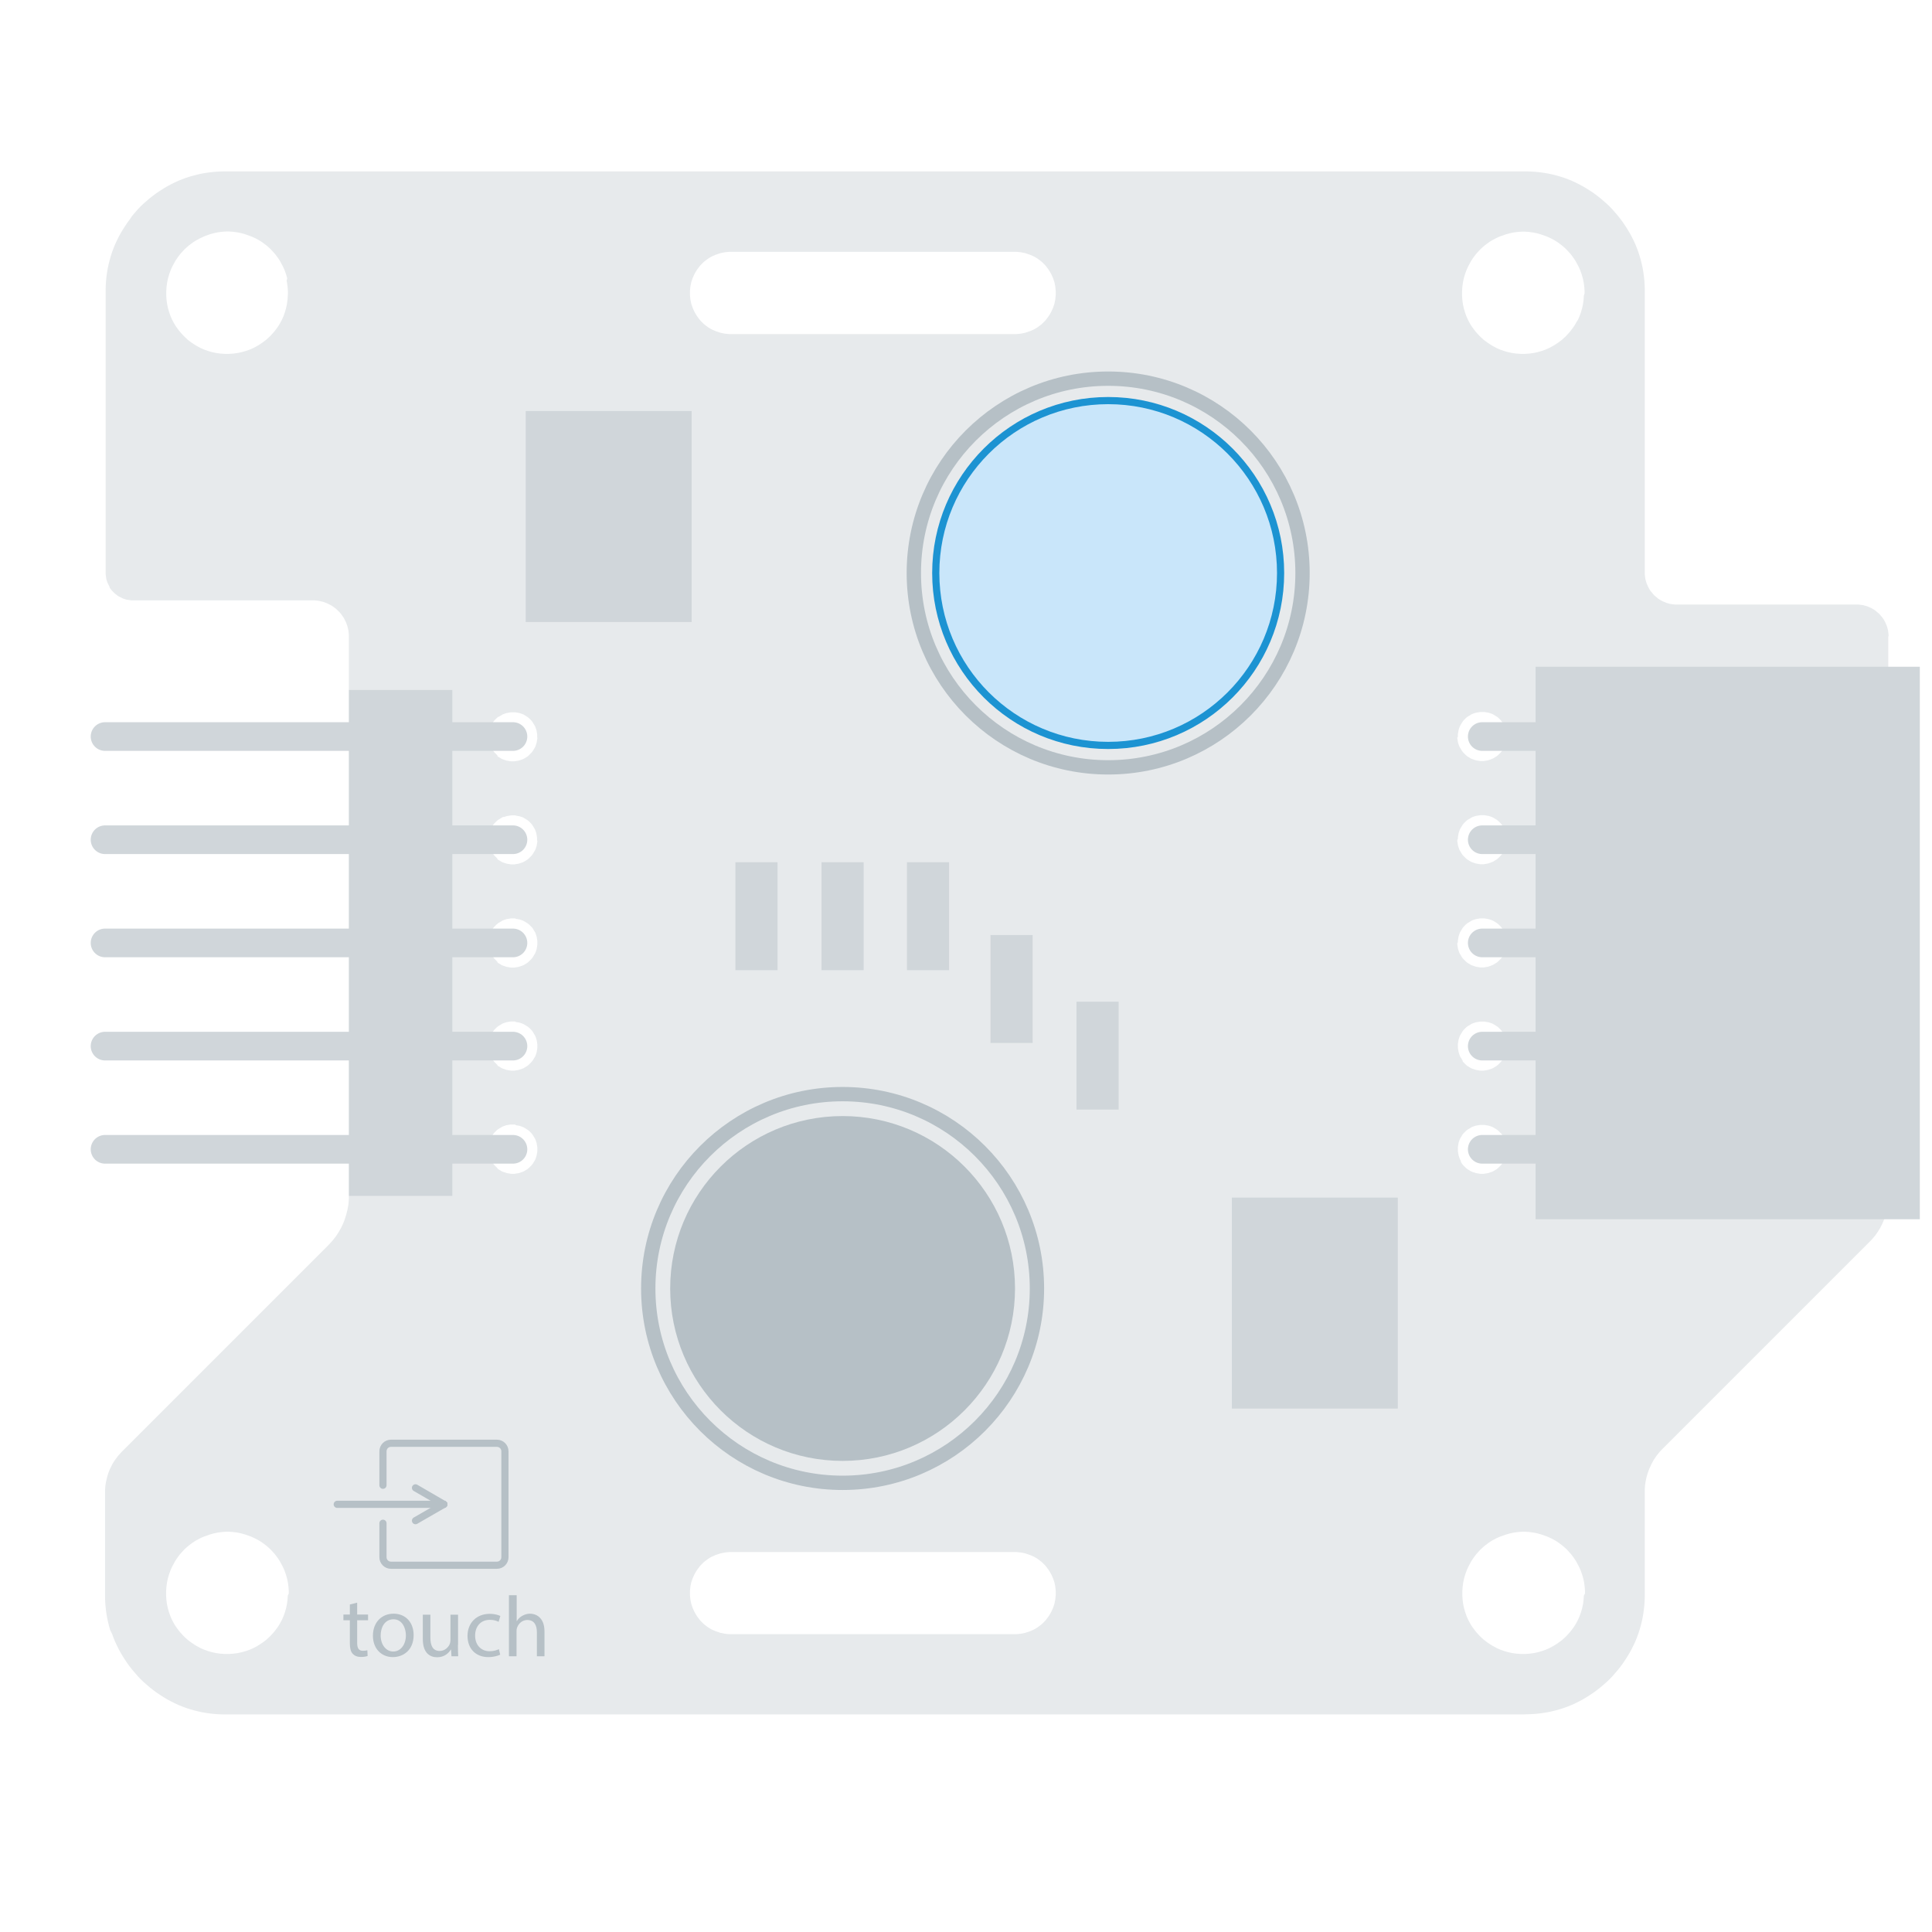 <?xml version="1.0" encoding="UTF-8"?>
<svg enable-background="new 0 0 134.8 134.8" version="1.1" viewBox="0 0 134.8 134.8" xml:space="preserve" xmlns="http://www.w3.org/2000/svg">
	<style type="text/css">
	.st0{fill:#E7EAEC;}
	.st1{fill:#D0D6DA;}
	.st2{fill:none;stroke:#D0D6DA;stroke-width:2;stroke-linecap:round;stroke-miterlimit:10;}
	.st3{display:none;}
	.st4{display:inline;fill:none;stroke:#B6C0C6;stroke-miterlimit:10;}
	.st5{display:inline;fill:#B6C0C6;}
	.st6{display:inline;fill:#D0D6DA;}
	.st7{display:inline;}
	.st8{fill:#B6C0C6;}
	.st9{fill:none;stroke:#B6C0C6;stroke-width:0.5;stroke-linecap:round;stroke-miterlimit:10;}
	.st10{fill:none;stroke:#B6C0C6;stroke-miterlimit:10;}
	.st11{fill:#C9E6FA;stroke:#1C93D2;stroke-width:0.5;stroke-miterlimit:10;}
	.st12{display:inline;fill:#C9E6F9;stroke:#0095DB;stroke-width:0.5;stroke-miterlimit:10;}
	.st13{display:inline;fill:#FFFFFF;}
	.st14{display:inline;fill:#FFFFFF;stroke:#FFFFFF;stroke-width:2;stroke-linecap:round;stroke-miterlimit:10;}
	.st15{display:inline;fill:none;stroke:#D0D6DA;stroke-miterlimit:10;}
	.st16{display:inline;fill:#C9E6FA;stroke:#1C93D2;stroke-width:0.5;stroke-miterlimit:10;}
</style>
	<path class="st0" d="m131.77 44.37v-0.08l-0.04-0.32-0.02-0.08-0.06-0.21-0.12-0.28-0.12-0.21-0.04-0.06-0.25-0.3-0.3-0.25-0.06-0.04-0.21-0.12-0.28-0.12-0.21-0.06-0.08-0.02-0.32-0.04h-0.08-0.08-12.47-0.08-0.08l-0.32-0.04-0.08-0.02-0.21-0.06-0.28-0.12-0.21-0.12-0.06-0.04-0.3-0.25-0.25-0.3-0.04-0.06-0.12-0.21-0.12-0.28-0.06-0.21-0.02-0.08-0.04-0.32v-0.08-0.08-19.47-0.29l-0.01-0.29-0.02-0.29-0.03-0.29-0.04-0.29-0.05-0.29-0.06-0.28-0.07-0.28-0.08-0.28-0.09-0.28-0.1-0.27-0.11-0.27-0.12-0.26-0.13-0.26-0.14-0.26-0.15-0.25-0.16-0.25-0.16-0.24-0.17-0.23-0.18-0.23-0.38-0.44-0.2-0.21-0.21-0.2-0.44-0.38-0.23-0.18-0.23-0.17-0.24-0.16-0.25-0.16-0.25-0.15-0.26-0.14-0.26-0.13-0.26-0.12-0.27-0.11-0.27-0.1-0.28-0.09-0.28-0.08-0.28-0.07-0.28-0.06-0.29-0.05-0.29-0.04-0.29-0.03-0.29-0.02-0.29-0.01h-0.29-90.45-0.29l-0.29 0.01-0.29 0.02-0.29 0.03-0.29 0.04-0.29 0.05-0.28 0.06-0.28 0.07-0.28 0.08-0.28 0.09-0.27 0.1-0.27 0.11-0.26 0.12-0.26 0.13-0.26 0.14-0.25 0.15-0.25 0.16-0.24 0.16-0.23 0.17-0.23 0.18-0.44 0.38-0.21 0.2-0.2 0.21-0.38 0.44-0.16 0.24-0.17 0.23-0.16 0.24-0.16 0.25-0.15 0.25-0.14 0.26-0.13 0.26-0.12 0.26-0.11 0.27-0.1 0.27-0.09 0.28-0.08 0.28-0.07 0.28-0.06 0.28-0.05 0.29-0.04 0.29-0.03 0.29-0.02 0.29-0.01 0.29v0.29 19.47 0.07 0.07l0.05 0.35 0.02 0.07 0.06 0.18 0.15 0.3v0.04l0.04 0.06 0.12 0.15 0.2 0.2 0.15 0.12 0.12 0.08 0.3 0.15 0.18 0.06 0.07 0.02 0.35 0.05h0.07 0.07 12.47 0.09 0.09l0.27 0.03 0.09 0.02 0.24 0.06 0.24 0.09 0.32 0.16 0.28 0.2 0.07 0.06 0.24 0.24 0.06 0.07 0.2 0.28 0.16 0.32 0.09 0.24 0.04 0.16 0.04 0.18 0.03 0.27v0.09 0.09 39.01 0.16l-0.02 0.32-0.02 0.16-0.06 0.32-0.08 0.32-0.1 0.32-0.06 0.16-0.06 0.15-0.14 0.3-0.16 0.28-0.18 0.28-0.2 0.26-0.11 0.13-0.22 0.24-14.44 14.44-0.27 0.3-0.24 0.33-0.07 0.11-0.07 0.12-0.18 0.36-0.1 0.26-0.08 0.26-0.09 0.39-0.04 0.26-0.02 0.28v0.14 7.05 0.29l0.01 0.29 0.02 0.29 0.03 0.29 0.04 0.29 0.05 0.29 0.06 0.28 0.07 0.28 0.08 0.28 0.13 0.26 0.1 0.27 0.11 0.27 0.12 0.26 0.13 0.26 0.14 0.26 0.15 0.25 0.16 0.25 0.16 0.24 0.17 0.23 0.18 0.23 0.38 0.44 0.2 0.21 0.21 0.2 0.44 0.38 0.23 0.18 0.23 0.17 0.24 0.16 0.25 0.16 0.25 0.15 0.26 0.14 0.26 0.13 0.26 0.12 0.27 0.11 0.27 0.1 0.28 0.09 0.28 0.08 0.28 0.07 0.28 0.06 0.29 0.05 0.29 0.04 0.29 0.03 0.29 0.02 0.29 0.01h0.29 90.43l0.58-0.02 0.29-0.02 0.29-0.03 0.29-0.04 0.29-0.05 0.28-0.06 0.28-0.07 0.28-0.08 0.28-0.09 0.27-0.1 0.27-0.11 0.26-0.12 0.26-0.13 0.26-0.14 0.25-0.15 0.25-0.16 0.24-0.16 0.23-0.17 0.23-0.18 0.44-0.38 0.21-0.2 0.2-0.21 0.38-0.44 0.18-0.23 0.17-0.23 0.16-0.24 0.16-0.25 0.15-0.25 0.14-0.26 0.13-0.26 0.12-0.26 0.11-0.27 0.1-0.27 0.09-0.28 0.08-0.28 0.07-0.28 0.06-0.28 0.05-0.29 0.04-0.29 0.03-0.29 0.02-0.29 0.01-0.29v-0.29-7.05-0.15l0.01-0.15 0.01-0.14 0.04-0.28 0.06-0.28 0.08-0.28 0.1-0.28 0.18-0.39 0.14-0.26 0.16-0.24 0.09-0.12 0.18-0.22 0.1-0.11 14.64-14.64 0.1-0.11 0.2-0.24 0.18-0.26 0.16-0.26 0.14-0.28 0.12-0.28 0.1-0.3 0.08-0.3 0.06-0.3 0.04-0.3 0.02-0.3v-0.15-39.01l0.02-0.08zm-111.69-23.75-0.02 0.3-0.04 0.3-0.06 0.28-0.08 0.28-0.1 0.28-0.06 0.14-0.06 0.13-0.14 0.26-0.08 0.13-0.08 0.12-0.18 0.24-0.09 0.11-0.2 0.22-0.1 0.1-0.22 0.2-0.24 0.18-0.24 0.16-0.13 0.08-0.26 0.14-0.13 0.06-0.14 0.06-0.28 0.1-0.15 0.04-0.14 0.04-0.28 0.06-0.3 0.04-0.3 0.02h-0.15-0.15l-0.3-0.02-0.3-0.04-0.28-0.06-0.28-0.08-0.28-0.1-0.14-0.06-0.13-0.06-0.26-0.14-0.13-0.08-0.24-0.16-0.24-0.18-0.1-0.1-0.11-0.1-0.1-0.1-0.2-0.22-0.09-0.11-0.18-0.24-0.08-0.12-0.08-0.13-0.14-0.26-0.06-0.13-0.06-0.14-0.1-0.28-0.08-0.28-0.06-0.28-0.04-0.3-0.02-0.3v-0.15-0.15l0.02-0.3 0.04-0.3 0.03-0.15 0.03-0.14 0.08-0.28 0.1-0.28 0.06-0.14 0.06-0.13 0.21-0.39 0.16-0.24 0.18-0.24 0.3-0.33 0.22-0.2 0.11-0.09 0.24-0.18 0.12-0.08 0.13-0.08 0.26-0.14 0.26-0.12 0.14-0.06 0.28-0.1 0.28-0.08 0.14-0.03 0.15-0.03 0.3-0.04 0.3-0.02h0.15l0.3 0.02 0.3 0.04 0.15 0.03 0.14 0.03 0.28 0.08 0.42 0.15 0.14 0.06 0.13 0.06 0.26 0.14 0.13 0.08 0.12 0.08 0.24 0.18 0.11 0.09 0.22 0.2 0.3 0.33 0.18 0.24 0.16 0.24 0.21 0.39 0.06 0.13 0.06 0.14 0.1 0.28 0.08 0.28-0.04 0.18 0.03 0.15 0.04 0.3 0.02 0.3v0.15l-0.01 0.12zm0 90.71-0.02 0.3-0.04 0.3-0.06 0.28-0.08 0.28-0.1 0.28-0.06 0.14-0.06 0.13-0.14 0.26-0.08 0.13-0.08 0.12-0.18 0.24-0.09 0.11-0.2 0.22-0.1 0.1-0.22 0.2-0.24 0.18-0.24 0.16-0.13 0.08-0.26 0.14-0.13 0.06-0.14 0.06-0.28 0.1-0.15 0.04-0.14 0.04-0.28 0.06-0.3 0.04-0.3 0.02h-0.15-0.15l-0.3-0.02-0.3-0.04-0.28-0.06-0.28-0.08-0.28-0.1-0.14-0.06-0.13-0.06-0.26-0.14-0.13-0.08-0.24-0.16-0.24-0.18-0.22-0.2-0.1-0.1-0.2-0.22-0.09-0.11-0.18-0.24-0.08-0.12-0.08-0.13-0.14-0.26-0.06-0.13-0.06-0.14-0.1-0.28-0.08-0.28-0.06-0.28-0.04-0.3-0.02-0.3v-0.15-0.15l0.02-0.3 0.04-0.3 0.03-0.15 0.03-0.14 0.08-0.28 0.1-0.28 0.06-0.14 0.06-0.13 0.21-0.39 0.16-0.24 0.18-0.24 0.3-0.33 0.22-0.2 0.11-0.09 0.24-0.18 0.12-0.08 0.13-0.08 0.26-0.14 0.13-0.06 0.14-0.06 0.42-0.15 0.28-0.08 0.14-0.03 0.15-0.03 0.3-0.04 0.3-0.02h0.15l0.3 0.02 0.3 0.04 0.15 0.03 0.14 0.03 0.28 0.08 0.42 0.15 0.26 0.12 0.26 0.14 0.13 0.08 0.12 0.08 0.24 0.18 0.11 0.09 0.22 0.2 0.3 0.33 0.18 0.24 0.16 0.24 0.21 0.39 0.06 0.13 0.06 0.14 0.1 0.28 0.08 0.28 0.03 0.14 0.03 0.15 0.04 0.3 0.02 0.3v0.15l-0.07 0.15zm17.41-31.06v0.06l-0.05 0.3-0.08 0.24-0.02 0.05-0.03 0.05-0.02 0.03-0.12 0.2-0.08 0.1-0.2 0.2-0.1 0.08-0.25 0.15-0.1 0.04-0.24 0.08-0.3 0.05h-0.06-0.06-0.06-0.06l-0.3-0.05-0.24-0.08-0.1-0.04-0.25-0.15-0.05-0.04-0.02-0.04-0.2-0.2-0.08-0.1-0.09-0.15-0.04-0.05-0.06-0.1-0.02-0.05-0.08-0.24-0.05-0.3v-0.06-0.06-0.06-0.06-0.06l0.05-0.3 0.06-0.18 0.04-0.1 0.18-0.3 0.08-0.1 0.16-0.16 0.1-0.08 0.3-0.18 0.1-0.04 0.18-0.06 0.3-0.05h0.06 0.06 0.06 0.06 0.06l0.07 0.05 0.24 0.04 0.18 0.06 0.1 0.04 0.3 0.18 0.1 0.08 0.16 0.16 0.08 0.1 0.18 0.3 0.04 0.1 0.06 0.18 0.05 0.3v0.06 0.06 0.06 0.04zm0-7.2v0.06l-0.05 0.3-0.06 0.18-0.04 0.1-0.15 0.25-0.03 0.04-0.08 0.1-0.2 0.2-0.1 0.08-0.25 0.15-0.1 0.04-0.24 0.08-0.3 0.05h-0.06-0.06-0.06-0.06l-0.3-0.05-0.24-0.08-0.1-0.04-0.25-0.15-0.05-0.04-0.01-0.04-0.2-0.2-0.08-0.1-0.18-0.3-0.04-0.1-0.06-0.18-0.05-0.3v-0.06-0.06-0.06-0.06-0.06l0.05-0.3 0.06-0.18 0.04-0.1 0.18-0.3 0.08-0.1 0.16-0.16 0.1-0.08 0.3-0.18 0.1-0.04 0.18-0.06 0.3-0.05h0.06 0.06 0.06 0.06 0.06l0.06 0.04 0.24 0.04 0.18 0.06 0.1 0.04 0.3 0.18 0.1 0.08 0.16 0.16 0.08 0.1 0.18 0.3 0.04 0.1 0.06 0.18 0.05 0.3v0.06 0.06 0.06 0.04zm0-7.2v0.06l-0.05 0.3-0.06 0.18-0.04 0.1-0.18 0.3-0.08 0.1-0.2 0.2-0.1 0.08-0.25 0.15-0.1 0.04-0.24 0.08-0.3 0.05h-0.06-0.06-0.06-0.06l-0.3-0.05-0.24-0.08-0.1-0.04-0.25-0.15-0.05-0.04-0.01-0.05-0.2-0.2-0.08-0.1-0.18-0.3-0.04-0.1-0.06-0.18-0.05-0.3v-0.06-0.06-0.06-0.06-0.06l0.05-0.3 0.06-0.18 0.04-0.1 0.18-0.3 0.04-0.05 0.2-0.2 0.1-0.08 0.3-0.18 0.1-0.04 0.18-0.06 0.3-0.05h0.06 0.06 0.06 0.06 0.06l0.06 0.03 0.24 0.04 0.18 0.06 0.1 0.04 0.3 0.18 0.1 0.08 0.2 0.2 0.04 0.05 0.18 0.3 0.04 0.1 0.06 0.18 0.05 0.3v0.06 0.06 0.06 0.05zm0-7.2v0.06l-0.05 0.3-0.06 0.18-0.04 0.1-0.18 0.3-0.08 0.1-0.2 0.2-0.1 0.08-0.25 0.15-0.1 0.04-0.24 0.08-0.3 0.05h-0.06-0.06-0.06-0.06l-0.3-0.05-0.24-0.08-0.1-0.04-0.25-0.15-0.05-0.04-0.01-0.05-0.2-0.2-0.08-0.1-0.18-0.3-0.04-0.1-0.06-0.18-0.05-0.3v-0.06-0.06-0.06-0.06-0.06l0.05-0.3 0.06-0.18 0.04-0.1 0.18-0.3 0.08-0.1 0.16-0.16 0.1-0.08 0.3-0.18 0.05-0.02h0.07l0.18-0.06 0.3-0.05h0.06 0.06 0.06 0.06 0.06l0.04 0.02 0.24 0.04 0.12 0.04 0.04 0.01 0.1 0.04 0.3 0.18 0.1 0.08 0.16 0.16 0.08 0.1 0.18 0.3 0.04 0.1 0.06 0.18 0.05 0.3v0.06 0.06 0.06l0.02 0.05zm0-7.2v0.06l-0.05 0.3-0.08 0.24-0.02 0.05-0.18 0.3-0.08 0.1-0.2 0.2-0.1 0.08-0.25 0.15-0.1 0.04-0.24 0.08-0.3 0.05h-0.06-0.06-0.06-0.06l-0.3-0.05-0.24-0.08-0.1-0.04-0.25-0.15-0.05-0.04-0.01-0.06-0.2-0.2-0.08-0.1-0.18-0.3-0.02-0.05-0.08-0.24-0.05-0.3v-0.06-0.06-0.06-0.06-0.06l0.03-0.18 0.01-0.03 0.01-0.06 0.06-0.18 0.04-0.1 0.18-0.3 0.08-0.1 0.16-0.16 0.1-0.08 0.06-0.02 0.25-0.15 0.1-0.04 0.18-0.06 0.3-0.05h0.06 0.06 0.06 0.06 0.06l0.05 0.01 0.24 0.04 0.18 0.06 0.1 0.04 0.2 0.12 0.04 0.03 0.05 0.03 0.1 0.08 0.16 0.16 0.08 0.1 0.18 0.3 0.04 0.1 0.06 0.18 0.01 0.05 0.04 0.24v0.06 0.06 0.06l0.01 0.05zm36.17 59.73v0.1l-0.03 0.3-0.06 0.3-0.09 0.27-0.12 0.27-0.1 0.18-0.1 0.16-0.18 0.24-0.06 0.07-0.21 0.21-0.07 0.06-0.24 0.18-0.16 0.1-0.09 0.05-0.27 0.12-0.36 0.12-0.3 0.06-0.3 0.03h-0.1-19.84-0.1l-0.3-0.03-0.3-0.06-0.36-0.12-0.27-0.12-0.09-0.05-0.16-0.1-0.24-0.18-0.07-0.06-0.21-0.21-0.06-0.07-0.18-0.24-0.1-0.16-0.1-0.18-0.12-0.27-0.09-0.27-0.06-0.3-0.03-0.3v-0.1-0.1-0.1l0.03-0.3 0.04-0.2 0.02-0.09 0.09-0.27 0.12-0.27 0.1-0.18 0.1-0.16 0.18-0.24 0.06-0.07 0.21-0.21 0.07-0.06 0.24-0.18 0.16-0.1 0.09-0.05 0.27-0.12 0.36-0.12 0.3-0.06 0.3-0.03h0.1 19.84 0.1l0.3 0.03 0.3 0.06 0.36 0.12 0.27 0.12 0.09 0.05 0.16 0.1 0.24 0.18 0.07 0.06 0.21 0.21 0.06 0.07 0.18 0.24 0.1 0.16 0.1 0.18 0.12 0.27 0.09 0.27 0.02 0.09 0.04 0.2 0.03 0.3v0.1 0.1zm0-90.71v0.1l-0.03 0.3-0.06 0.3-0.09 0.27-0.12 0.27-0.1 0.18-0.1 0.16-0.18 0.24-0.06 0.07-0.21 0.21-0.07 0.06-0.24 0.18-0.16 0.1-0.09 0.05-0.27 0.12-0.36 0.12-0.3 0.06-0.3 0.03h-0.1-19.84-0.1l-0.3-0.03-0.3-0.06-0.36-0.12-0.27-0.12-0.09-0.05-0.16-0.1-0.24-0.18-0.07-0.06-0.21-0.21-0.06-0.07-0.18-0.24-0.1-0.16-0.1-0.18-0.12-0.27-0.09-0.27-0.06-0.3-0.03-0.3v-0.1-0.1-0.1l0.03-0.3 0.06-0.3 0.09-0.27 0.12-0.27 0.1-0.18 0.1-0.16 0.18-0.24 0.06-0.07 0.21-0.21 0.07-0.06 0.24-0.18 0.16-0.1 0.09-0.05 0.27-0.12 0.36-0.12 0.3-0.06 0.3-0.03h0.1 19.84 0.1l0.3 0.03 0.3 0.06 0.36 0.12 0.27 0.12 0.09 0.05 0.16 0.1 0.24 0.18 0.07 0.06 0.21 0.21 0.06 0.07 0.18 0.24 0.1 0.16 0.1 0.18 0.12 0.27 0.09 0.27 0.06 0.3 0.03 0.3v0.1 0.1zm36.85 90.84-0.02 0.3-0.04 0.3-0.06 0.28-0.08 0.28-0.1 0.28-0.06 0.14-0.06 0.13-0.14 0.26-0.08 0.13-0.08 0.12-0.18 0.24-0.09 0.11-0.2 0.22-0.1 0.1-0.22 0.2-0.24 0.18-0.24 0.16-0.13 0.08-0.26 0.14-0.13 0.06-0.14 0.06-0.28 0.1-0.28 0.08-0.28 0.06-0.3 0.04-0.3 0.02h-0.15-0.15l-0.3-0.02-0.3-0.04-0.28-0.06-0.28-0.08-0.28-0.1-0.14-0.06-0.13-0.06-0.26-0.14-0.13-0.08-0.24-0.16-0.24-0.18-0.22-0.2-0.1-0.1-0.2-0.22-0.09-0.11-0.18-0.24-0.08-0.12-0.08-0.13-0.14-0.26-0.06-0.13-0.06-0.14-0.1-0.28-0.08-0.28-0.06-0.28-0.04-0.3-0.02-0.3v-0.15-0.15l0.02-0.3 0.04-0.3 0.03-0.15 0.03-0.14 0.08-0.28 0.1-0.28 0.06-0.14 0.06-0.13 0.21-0.39 0.16-0.24 0.18-0.24 0.3-0.33 0.22-0.2 0.11-0.09 0.24-0.18 0.12-0.08 0.13-0.08 0.26-0.14 0.13-0.06 0.14-0.06 0.42-0.15 0.28-0.08 0.14-0.03 0.15-0.03 0.3-0.04 0.3-0.02h0.15l0.3 0.02 0.3 0.04 0.15 0.03 0.14 0.03 0.28 0.08 0.42 0.15 0.26 0.12 0.26 0.14 0.13 0.08 0.12 0.08 0.24 0.18 0.11 0.09 0.22 0.2 0.3 0.33 0.18 0.24 0.16 0.24 0.21 0.39 0.06 0.13 0.06 0.14 0.1 0.28 0.08 0.28 0.03 0.14 0.03 0.15 0.04 0.3 0.02 0.3v0.15l-0.08 0.15zm-8.79-52.78v-0.06-0.06l0.05-0.3 0.06-0.18 0.04-0.1 0.18-0.3 0.08-0.1 0.16-0.16 0.1-0.08 0.3-0.18 0.1-0.04 0.18-0.06 0.3-0.05h0.06 0.06 0.06 0.06 0.06l0.3 0.05 0.18 0.06 0.1 0.04 0.3 0.18 0.1 0.08 0.16 0.16 0.08 0.1 0.18 0.3 0.04 0.1 0.06 0.18 0.05 0.3v0.06 0.06 0.06 0.06 0.06l-0.05 0.3-0.07 0.21-0.02 0.05-0.18 0.3-0.08 0.1-0.2 0.2-0.1 0.08-0.25 0.15-0.1 0.04-0.07 0.03-0.18 0.06-0.3 0.05h-0.06-0.06-0.06-0.06l-0.3-0.05-0.24-0.08-0.1-0.04-0.25-0.15-0.1-0.08-0.2-0.2-0.08-0.1-0.18-0.3-0.02-0.05-0.08-0.24-0.05-0.3v-0.06-0.06l0.04-0.04zm0-7.14v-0.06-0.06-0.06l0.05-0.3 0.06-0.18 0.04-0.1 0.18-0.3 0.08-0.1 0.16-0.16 0.1-0.08 0.3-0.18 0.1-0.04 0.18-0.06 0.3-0.05h0.06 0.06 0.06 0.06 0.06l0.3 0.05 0.18 0.06 0.1 0.04 0.3 0.18 0.1 0.08 0.16 0.16 0.08 0.1 0.18 0.3 0.04 0.1 0.06 0.18 0.05 0.3v0.06 0.06 0.06 0.06 0.06l-0.05 0.3-0.07 0.21-0.02 0.05-0.18 0.3-0.08 0.1-0.2 0.2-0.1 0.08-0.25 0.15-0.1 0.04-0.07 0.03-0.18 0.06-0.3 0.05h-0.06-0.06-0.06-0.06l-0.3-0.05-0.24-0.08-0.1-0.04-0.25-0.15-0.1-0.08-0.2-0.2-0.08-0.1-0.18-0.3-0.04-0.1-0.06-0.18-0.05-0.3v-0.06l0.04-0.05zm0 14.34v-0.06-0.06l0.05-0.3 0.06-0.18 0.04-0.1 0.18-0.3 0.08-0.1 0.16-0.16 0.1-0.08 0.3-0.18 0.1-0.04 0.18-0.06 0.3-0.05h0.06 0.06 0.06 0.06 0.06l0.3 0.05 0.18 0.06 0.1 0.04 0.3 0.18 0.1 0.08 0.16 0.16 0.08 0.1 0.18 0.3 0.04 0.1 0.06 0.18 0.05 0.3v0.06 0.06 0.06 0.06 0.06l-0.05 0.3-0.07 0.21-0.02 0.05-0.18 0.3-0.08 0.1-0.2 0.2-0.1 0.08-0.25 0.15-0.1 0.04-0.07 0.03-0.18 0.06-0.3 0.05h-0.06-0.06-0.06-0.06l-0.3-0.05-0.24-0.08-0.1-0.04-0.25-0.15-0.1-0.08-0.2-0.2-0.08-0.1-0.18-0.3-0.02-0.05-0.08-0.24-0.05-0.3v-0.06-0.06l0.04-0.04zm0 7.2v-0.06-0.06l0.05-0.3 0.06-0.18 0.04-0.1 0.18-0.3 0.08-0.1 0.16-0.16 0.1-0.08 0.3-0.18 0.1-0.04 0.18-0.06 0.3-0.05h0.06 0.06 0.06 0.06 0.06l0.3 0.05 0.18 0.06 0.1 0.04 0.3 0.18 0.1 0.08 0.16 0.16 0.08 0.1 0.18 0.3 0.04 0.1 0.06 0.18 0.05 0.3v0.06 0.06 0.06 0.06 0.06l-0.05 0.3-0.07 0.21-0.02 0.05-0.15 0.25-0.04 0.06-0.08 0.1-0.2 0.2-0.1 0.08-0.25 0.15-0.1 0.04-0.24 0.08-0.3 0.05h-0.06-0.06-0.06-0.06l-0.3-0.05-0.24-0.08-0.1-0.04-0.25-0.15-0.1-0.08-0.2-0.2-0.04-0.05v-0.05l-0.18-0.3-0.02-0.05-0.08-0.24-0.05-0.3v-0.06-0.06-0.04zm0 7.2v-0.06-0.06l0.05-0.3 0.06-0.18 0.04-0.1 0.18-0.3 0.04-0.05 0.2-0.2 0.1-0.08 0.3-0.18 0.1-0.04 0.18-0.06 0.3-0.05h0.06 0.06 0.06 0.06 0.06l0.3 0.05 0.18 0.06 0.1 0.04 0.3 0.18 0.1 0.08 0.2 0.2 0.04 0.05 0.18 0.3 0.04 0.1 0.06 0.18 0.05 0.3v0.06 0.06 0.06 0.06 0.06l-0.05 0.3-0.07 0.21-0.02 0.05-0.03 0.05-0.03 0.06-0.12 0.2-0.08 0.1-0.2 0.2-0.1 0.08-0.25 0.15-0.1 0.04-0.07 0.02-0.18 0.06-0.3 0.05h-0.06-0.06-0.06-0.06l-0.3-0.05-0.24-0.08-0.1-0.04-0.25-0.15-0.1-0.08-0.2-0.2-0.08-0.1-0.09-0.15 0.01-0.05-0.06-0.1-0.04-0.1-0.06-0.18-0.05-0.3v-0.06-0.06-0.05zm8.79-59.53-0.02 0.3-0.04 0.3-0.06 0.28-0.08 0.28-0.1 0.28-0.06 0.14-0.06 0.13-0.09 0.13-0.07 0.13-0.08 0.13-0.08 0.12-0.18 0.24-0.09 0.11-0.2 0.22-0.1 0.1-0.22 0.2-0.24 0.18-0.24 0.16-0.13 0.08-0.26 0.14-0.13 0.06-0.14 0.06-0.28 0.1-0.28 0.08-0.28 0.06-0.3 0.04-0.3 0.02h-0.15-0.15l-0.3-0.02-0.3-0.04-0.28-0.06-0.28-0.08-0.28-0.1-0.14-0.06-0.13-0.06-0.26-0.14-0.13-0.08-0.24-0.16-0.24-0.18-0.22-0.2-0.1-0.1-0.2-0.22-0.09-0.11-0.18-0.24-0.08-0.12-0.08-0.13-0.14-0.26-0.06-0.13-0.06-0.14-0.1-0.28-0.08-0.28-0.06-0.28-0.04-0.3-0.02-0.3v-0.15-0.15l0.02-0.3 0.04-0.3 0.03-0.15 0.03-0.14 0.08-0.28 0.1-0.28 0.06-0.14 0.06-0.13 0.21-0.39 0.16-0.24 0.18-0.24 0.3-0.33 0.22-0.2 0.11-0.09 0.24-0.18 0.12-0.08 0.13-0.08 0.26-0.14 0.26-0.12 0.42-0.15 0.28-0.08 0.14-0.03 0.15-0.03 0.3-0.04 0.3-0.02h0.15l0.3 0.02 0.3 0.04 0.15 0.03 0.14 0.03 0.28 0.08 0.42 0.15 0.26 0.12 0.26 0.14 0.13 0.08 0.12 0.08 0.24 0.18 0.11 0.09 0.22 0.2 0.3 0.33 0.18 0.24 0.16 0.24 0.21 0.39 0.06 0.13 0.06 0.14 0.1 0.28 0.08 0.28 0.03 0.14 0.03 0.15 0.04 0.3 0.02 0.3v0.15l-0.05 0.15z" />
	<rect class="st1" x="107.14" y="46.52" width="26.81" height="38.55" />
	<rect class="st1" x="24.35" y="48.14" width="7.21" height="35.3" />
	<line class="st2" x1="103.42" x2="107.14" y1="51.39" y2="51.39" />
	<line class="st2" x1="103.42" x2="107.14" y1="58.59" y2="58.59" />
	<line class="st2" x1="103.42" x2="107.14" y1="65.79" y2="65.79" />
	<line class="st2" x1="103.42" x2="107.14" y1="72.99" y2="72.99" />
	<line class="st2" x1="103.42" x2="107.14" y1="80.19" y2="80.19" />
	<line class="st2" x1="35.79" x2="7.33" y1="51.39" y2="51.39" />
	<line class="st2" x1="35.79" x2="7.33" y1="58.59" y2="58.59" />
	<line class="st2" x1="35.79" x2="7.33" y1="65.79" y2="65.79" />
	<line class="st2" x1="35.79" x2="7.33" y1="72.99" y2="72.99" />
	<line class="st2" x1="35.79" x2="7.33" y1="80.19" y2="80.19" />
	<g class="st3">
		<circle class="st4" cx="77.32" cy="39.98" r="13.56" />
		<circle class="st4" cx="58.79" cy="89.9" r="13.56" />
		<circle class="st5" cx="58.79" cy="89.9" r="12.03" />
		<circle class="st5" cx="77.32" cy="39.98" r="12.03" />
		<rect class="st6" x="51.31" y="60.16" width="2.94" height="7.53" />
		<rect class="st6" x="57.32" y="60.16" width="2.94" height="7.53" />
		<rect class="st6" x="63.28" y="60.16" width="2.94" height="7.53" />
		<rect class="st6" x="69.11" y="65.24" width="2.94" height="7.53" />
		<rect class="st6" x="75.11" y="69.89" width="2.94" height="7.53" />
		<rect class="st6" x="36.68" y="28.68" width="11.58" height="14.72" />
		<rect class="st6" x="85.95" y="83.56" width="11.58" height="14.72" />
		<g class="st7">
			<path class="st8" d="m24.92 111.82v0.83h0.76v0.4h-0.76v1.57c0 0.36 0.1 0.56 0.4 0.56 0.14 0 0.24-0.02 0.31-0.04l0.02 0.4c-0.1 0.04-0.26 0.07-0.47 0.07-0.25 0-0.44-0.08-0.57-0.22-0.15-0.16-0.2-0.41-0.2-0.76v-1.58h-0.45v-0.4h0.45v-0.7l0.51-0.13z" />
			<path class="st8" d="m28.86 114.08c0 1.07-0.74 1.54-1.45 1.54-0.79 0-1.39-0.58-1.39-1.49 0-0.97 0.64-1.54 1.44-1.54 0.84 0 1.4 0.61 1.4 1.49zm-2.3 0.03c0 0.64 0.37 1.12 0.88 1.12 0.5 0 0.88-0.47 0.88-1.13 0-0.49-0.25-1.12-0.87-1.12-0.62 0.01-0.89 0.58-0.89 1.13z" />
			<path class="st8" d="m31.95 114.77c0 0.3 0.01 0.56 0.02 0.79h-0.47l-0.03-0.47h-0.01c-0.14 0.23-0.44 0.54-0.96 0.54-0.46 0-1-0.25-1-1.27v-1.7h0.53v1.61c0 0.55 0.17 0.92 0.65 0.92 0.35 0 0.6-0.25 0.7-0.48 0.03-0.08 0.05-0.17 0.05-0.27v-1.78h0.53v2.11z" />
			<path class="st8" d="m34.9 115.45c-0.14 0.07-0.44 0.17-0.83 0.17-0.88 0-1.45-0.59-1.45-1.48s0.61-1.54 1.56-1.54c0.31 0 0.59 0.08 0.73 0.15l-0.12 0.41c-0.13-0.07-0.32-0.14-0.61-0.14-0.67 0-1.03 0.49-1.03 1.1 0 0.67 0.43 1.09 1.01 1.09 0.3 0 0.5-0.08 0.65-0.14l0.09 0.38z" />
			<path class="st8" d="m35.52 111.3h0.53v1.81h0.01c0.08-0.15 0.22-0.28 0.38-0.37s0.34-0.15 0.54-0.15c0.39 0 1.01 0.24 1.01 1.24v1.73h-0.53v-1.67c0-0.47-0.17-0.86-0.67-0.86-0.34 0-0.61 0.24-0.71 0.53-0.03 0.07-0.04 0.15-0.04 0.25v1.75h-0.53v-4.26z" />
		</g>
		<g class="st7">
			<path class="st9" d="m26.72 106.28v2.37c0 0.31 0.25 0.56 0.56 0.56h7.39c0.31 0 0.56-0.25 0.56-0.56v-7.39c0-0.31-0.25-0.56-0.56-0.56h-7.39c-0.31 0-0.56 0.25-0.56 0.56v2.37" />
			<line class="st9" x1="28.99" x2="30.97" y1="106.1" y2="104.96" />
			<line class="st9" x1="28.99" x2="30.97" y1="103.81" y2="104.96" />
			<line class="st9" x1="30.97" x2="23.53" y1="104.96" y2="104.96" />
		</g>
	</g>
	<circle class="st10" cx="77.32" cy="39.98" r="13.56" />
	<circle class="st10" cx="58.79" cy="89.9" r="13.56" />
	<circle class="st8" cx="58.79" cy="89.9" r="12.03" />
	<circle class="st11" cx="77.32" cy="39.98" r="12.03" />
	<rect class="st1" x="51.31" y="60.16" width="2.94" height="7.53" />
	<rect class="st1" x="57.32" y="60.16" width="2.94" height="7.53" />
	<rect class="st1" x="63.28" y="60.16" width="2.94" height="7.53" />
	<rect class="st1" x="69.11" y="65.24" width="2.94" height="7.53" />
	<rect class="st1" x="75.11" y="69.89" width="2.94" height="7.53" />
	<rect class="st1" x="36.68" y="28.68" width="11.58" height="14.72" />
	<rect class="st1" x="85.95" y="83.56" width="11.58" height="14.72" />
	<path class="st8" d="m24.92 111.82v0.83h0.76v0.4h-0.76v1.57c0 0.36 0.1 0.56 0.4 0.56 0.14 0 0.24-0.02 0.31-0.04l0.02 0.4c-0.1 0.04-0.26 0.07-0.47 0.07-0.25 0-0.44-0.08-0.57-0.22-0.15-0.16-0.2-0.41-0.2-0.76v-1.58h-0.45v-0.4h0.45v-0.7l0.51-0.13z" />
	<path class="st8" d="m28.86 114.08c0 1.07-0.74 1.54-1.45 1.54-0.79 0-1.39-0.58-1.39-1.49 0-0.97 0.64-1.54 1.44-1.54 0.84 0 1.4 0.61 1.4 1.49zm-2.3 0.03c0 0.64 0.37 1.12 0.88 1.12 0.5 0 0.88-0.47 0.88-1.13 0-0.49-0.25-1.12-0.87-1.12-0.62 0.01-0.89 0.58-0.89 1.13z" />
	<path class="st8" d="m31.95 114.77c0 0.3 0.01 0.56 0.02 0.79h-0.47l-0.03-0.47h-0.01c-0.14 0.23-0.44 0.54-0.96 0.54-0.46 0-1-0.25-1-1.27v-1.7h0.53v1.61c0 0.55 0.17 0.92 0.65 0.92 0.35 0 0.6-0.25 0.7-0.48 0.03-0.08 0.05-0.17 0.05-0.27v-1.78h0.53v2.11z" />
	<path class="st8" d="m34.9 115.45c-0.14 0.07-0.44 0.17-0.83 0.17-0.88 0-1.45-0.59-1.45-1.48s0.61-1.54 1.56-1.54c0.31 0 0.59 0.08 0.73 0.15l-0.12 0.41c-0.13-0.07-0.32-0.14-0.61-0.14-0.67 0-1.03 0.49-1.03 1.1 0 0.67 0.43 1.09 1.01 1.09 0.3 0 0.5-0.08 0.65-0.14l0.09 0.38z" />
	<path class="st8" d="m35.52 111.3h0.53v1.81h0.01c0.08-0.15 0.22-0.28 0.38-0.37s0.34-0.15 0.54-0.15c0.39 0 1.01 0.24 1.01 1.24v1.73h-0.53v-1.67c0-0.47-0.17-0.86-0.67-0.86-0.34 0-0.61 0.24-0.71 0.53-0.03 0.07-0.04 0.15-0.04 0.25v1.75h-0.53v-4.26z" />
	<path class="st9" d="m26.72 106.28v2.37c0 0.31 0.25 0.56 0.56 0.56h7.39c0.31 0 0.56-0.25 0.56-0.56v-7.39c0-0.31-0.25-0.56-0.56-0.56h-7.39c-0.31 0-0.56 0.25-0.56 0.56v2.37" />
	<line class="st9" x1="28.99" x2="30.97" y1="106.1" y2="104.96" />
	<line class="st9" x1="28.99" x2="30.97" y1="103.81" y2="104.96" />
	<line class="st9" x1="30.97" x2="23.53" y1="104.96" y2="104.96" />
	<g class="st3">
		<circle class="st4" cx="77.32" cy="39.98" r="13.56" />
		<circle class="st4" cx="58.79" cy="89.9" r="13.56" />
		<circle class="st12" cx="58.79" cy="89.9" r="12.03" />
		<circle class="st5" cx="77.32" cy="39.98" r="12.03" />
		<rect class="st6" x="51.31" y="60.16" width="2.94" height="7.53" />
		<rect class="st6" x="57.32" y="60.16" width="2.94" height="7.53" />
		<rect class="st6" x="63.28" y="60.16" width="2.94" height="7.53" />
		<rect class="st6" x="69.11" y="65.24" width="2.94" height="7.53" />
		<rect class="st6" x="75.11" y="69.89" width="2.94" height="7.53" />
		<rect class="st6" x="36.68" y="28.68" width="11.58" height="14.72" />
		<rect class="st6" x="85.95" y="83.56" width="11.58" height="14.72" />
		<g class="st7">
			<path class="st8" d="m24.92 111.82v0.83h0.76v0.4h-0.76v1.57c0 0.36 0.1 0.56 0.4 0.56 0.14 0 0.24-0.02 0.31-0.04l0.02 0.4c-0.1 0.04-0.26 0.07-0.47 0.07-0.25 0-0.44-0.08-0.57-0.22-0.15-0.16-0.2-0.41-0.2-0.76v-1.58h-0.45v-0.4h0.45v-0.7l0.51-0.13z" />
			<path class="st8" d="m28.86 114.08c0 1.07-0.74 1.54-1.45 1.54-0.79 0-1.39-0.58-1.39-1.49 0-0.97 0.64-1.54 1.44-1.54 0.84 0 1.4 0.61 1.4 1.49zm-2.3 0.03c0 0.64 0.37 1.12 0.88 1.12 0.5 0 0.88-0.47 0.88-1.13 0-0.49-0.25-1.12-0.87-1.12-0.62 0.01-0.89 0.58-0.89 1.13z" />
			<path class="st8" d="m31.95 114.77c0 0.3 0.01 0.56 0.02 0.79h-0.47l-0.03-0.47h-0.01c-0.14 0.23-0.44 0.54-0.96 0.54-0.46 0-1-0.25-1-1.27v-1.7h0.53v1.61c0 0.55 0.17 0.92 0.65 0.92 0.35 0 0.6-0.25 0.7-0.48 0.03-0.08 0.05-0.17 0.05-0.27v-1.78h0.53v2.11z" />
			<path class="st8" d="m34.9 115.45c-0.14 0.07-0.44 0.17-0.83 0.17-0.88 0-1.45-0.59-1.45-1.48s0.61-1.54 1.56-1.54c0.31 0 0.59 0.08 0.73 0.15l-0.12 0.41c-0.13-0.07-0.32-0.14-0.61-0.14-0.67 0-1.03 0.49-1.03 1.1 0 0.67 0.43 1.09 1.01 1.09 0.3 0 0.5-0.08 0.65-0.14l0.09 0.38z" />
			<path class="st8" d="m35.52 111.3h0.53v1.81h0.01c0.08-0.15 0.22-0.28 0.38-0.37s0.34-0.15 0.54-0.15c0.39 0 1.01 0.24 1.01 1.24v1.73h-0.53v-1.67c0-0.47-0.17-0.86-0.67-0.86-0.34 0-0.61 0.24-0.71 0.53-0.03 0.07-0.04 0.15-0.04 0.25v1.75h-0.53v-4.26z" />
		</g>
		<g class="st7">
			<path class="st9" d="m26.72 106.28v2.37c0 0.31 0.25 0.56 0.56 0.56h7.39c0.31 0 0.56-0.25 0.56-0.56v-7.39c0-0.31-0.25-0.56-0.56-0.56h-7.39c-0.31 0-0.56 0.25-0.56 0.56v2.37" />
			<line class="st9" x1="28.99" x2="30.97" y1="106.1" y2="104.96" />
			<line class="st9" x1="28.99" x2="30.97" y1="103.81" y2="104.96" />
			<line class="st9" x1="30.97" x2="23.53" y1="104.96" y2="104.96" />
		</g>
	</g>
	<g class="st3">
		<rect class="st6" x="58.83" y="62.48" width="6.56" height="11.11" />
		<rect class="st6" x="73.57" y="45.23" width="7.96" height="2.89" />
		<rect class="st6" x="73.57" y="69.85" width="7.96" height="2.89" />
		<rect class="st6" x="73.57" y="56.72" width="7.96" height="4.62" />
		<rect class="st6" x="73.57" y="79.21" width="7.96" height="2.89" />
		<circle class="st13" cx="62.1" cy="70.72" r="1.64" />
		<line class="st14" x1="61.14" x2="63.22" y1="64.83" y2="64.83" />
		<rect class="st15" x="56.96" y="60.78" width="10.28" height="14.51" />
		<g class="st7">
			<path class="st9" d="m26.85 106.28v2.37c0 0.31 0.25 0.56 0.56 0.56h7.39c0.31 0 0.56-0.25 0.56-0.56v-7.39c0-0.31-0.25-0.56-0.56-0.56h-7.39c-0.31 0-0.56 0.25-0.56 0.56v2.37" />
			<line class="st9" x1="29.12" x2="31.1" y1="106.1" y2="104.96" />
			<line class="st9" x1="29.12" x2="31.1" y1="103.81" y2="104.96" />
			<line class="st9" x1="31.1" x2="23.66" y1="104.96" y2="104.96" />
		</g>
		<g class="st7">
			<path class="st8" d="m25.44 111.23h0.53v4.26h-0.53v-4.26z" />
			<path class="st8" d="m27.44 111.77c0.01 0.18-0.13 0.32-0.34 0.32-0.19 0-0.32-0.14-0.32-0.32 0-0.19 0.14-0.33 0.33-0.33 0.2 0 0.33 0.14 0.33 0.33zm-0.59 3.72v-2.9h0.53v2.9h-0.53z" />
			<path class="st8" d="m30.76 112.58c-0.01 0.21-0.02 0.44-0.02 0.8v1.68c0 0.67-0.13 1.07-0.41 1.33s-0.69 0.35-1.06 0.35c-0.35 0-0.73-0.08-0.97-0.24l0.13-0.4c0.19 0.12 0.49 0.23 0.85 0.23 0.54 0 0.94-0.28 0.94-1.01v-0.32h-0.02c-0.16 0.27-0.47 0.49-0.92 0.49-0.72 0-1.24-0.61-1.24-1.42 0-0.98 0.64-1.54 1.31-1.54 0.5 0 0.78 0.26 0.91 0.5h0.01l0.02-0.44h0.47zm-0.55 1.15c0-0.09-0.01-0.17-0.03-0.24-0.1-0.31-0.35-0.56-0.74-0.56-0.5 0-0.86 0.43-0.86 1.1 0 0.57 0.29 1.04 0.86 1.04 0.32 0 0.62-0.2 0.73-0.54 0.03-0.09 0.04-0.19 0.04-0.28v-0.52z" />
			<path class="st8" d="m31.61 111.23h0.53v1.81h0.01c0.08-0.15 0.22-0.28 0.38-0.37s0.34-0.15 0.54-0.15c0.39 0 1.01 0.24 1.01 1.24v1.73h-0.53v-1.67c0-0.47-0.17-0.86-0.67-0.86-0.34 0-0.61 0.24-0.71 0.53-0.03 0.07-0.04 0.15-0.04 0.25v1.75h-0.53v-4.26z" />
			<path class="st8" d="m35.55 111.75v0.83h0.76v0.4h-0.76v1.57c0 0.36 0.1 0.56 0.4 0.56 0.14 0 0.24-0.02 0.31-0.04l0.02 0.4c-0.1 0.04-0.26 0.07-0.47 0.07-0.25 0-0.44-0.08-0.57-0.22-0.15-0.16-0.2-0.41-0.2-0.76v-1.58h-0.45v-0.4h0.45v-0.7l0.51-0.13z" />
		</g>
	</g>
	<g class="st3">
		<rect class="st16" x="58.83" y="62.48" width="6.56" height="11.11" />
		<rect class="st6" x="73.57" y="45.23" width="7.96" height="2.89" />
		<rect class="st6" x="73.57" y="69.85" width="7.96" height="2.89" />
		<rect class="st6" x="73.57" y="56.72" width="7.96" height="4.62" />
		<rect class="st6" x="73.57" y="79.21" width="7.96" height="2.89" />
		<circle class="st13" cx="62.1" cy="70.72" r="1.64" />
		<line class="st14" x1="61.14" x2="63.22" y1="64.83" y2="64.83" />
		<rect class="st15" x="56.96" y="60.78" width="10.28" height="14.51" />
		<g class="st7">
			<path class="st9" d="m26.85 106.28v2.37c0 0.31 0.25 0.56 0.56 0.56h7.39c0.31 0 0.56-0.25 0.56-0.56v-7.39c0-0.31-0.25-0.56-0.56-0.56h-7.39c-0.31 0-0.56 0.25-0.56 0.56v2.37" />
			<line class="st9" x1="29.12" x2="31.1" y1="106.1" y2="104.96" />
			<line class="st9" x1="29.12" x2="31.1" y1="103.81" y2="104.96" />
			<line class="st9" x1="31.1" x2="23.66" y1="104.96" y2="104.96" />
		</g>
		<g class="st7">
			<path class="st8" d="m25.44 111.23h0.53v4.26h-0.53v-4.26z" />
			<path class="st8" d="m27.44 111.77c0.01 0.18-0.13 0.32-0.34 0.32-0.19 0-0.32-0.14-0.32-0.32 0-0.19 0.14-0.33 0.33-0.33 0.2 0 0.33 0.14 0.33 0.33zm-0.59 3.72v-2.9h0.53v2.9h-0.53z" />
			<path class="st8" d="m30.76 112.58c-0.01 0.21-0.02 0.44-0.02 0.8v1.68c0 0.67-0.13 1.07-0.41 1.33s-0.69 0.35-1.06 0.35c-0.35 0-0.73-0.08-0.97-0.24l0.13-0.4c0.19 0.12 0.49 0.23 0.85 0.23 0.54 0 0.94-0.28 0.94-1.01v-0.32h-0.02c-0.16 0.27-0.47 0.49-0.92 0.49-0.72 0-1.24-0.61-1.24-1.42 0-0.98 0.64-1.54 1.31-1.54 0.5 0 0.78 0.26 0.91 0.5h0.01l0.02-0.44h0.47zm-0.55 1.15c0-0.09-0.01-0.17-0.03-0.24-0.1-0.31-0.35-0.56-0.74-0.56-0.5 0-0.86 0.43-0.86 1.1 0 0.57 0.29 1.04 0.86 1.04 0.32 0 0.62-0.2 0.73-0.54 0.03-0.09 0.04-0.19 0.04-0.28v-0.52z" />
			<path class="st8" d="m31.61 111.23h0.53v1.81h0.01c0.08-0.15 0.22-0.28 0.38-0.37s0.34-0.15 0.54-0.15c0.39 0 1.01 0.24 1.01 1.24v1.73h-0.53v-1.67c0-0.47-0.17-0.86-0.67-0.86-0.34 0-0.61 0.24-0.71 0.53-0.03 0.07-0.04 0.15-0.04 0.25v1.75h-0.53v-4.26z" />
			<path class="st8" d="m35.55 111.75v0.83h0.76v0.4h-0.76v1.57c0 0.36 0.1 0.56 0.4 0.56 0.14 0 0.24-0.02 0.31-0.04l0.02 0.4c-0.1 0.04-0.26 0.07-0.47 0.07-0.25 0-0.44-0.08-0.57-0.22-0.15-0.16-0.2-0.41-0.2-0.76v-1.58h-0.45v-0.4h0.45v-0.7l0.51-0.13z" />
		</g>
	</g>
</svg>